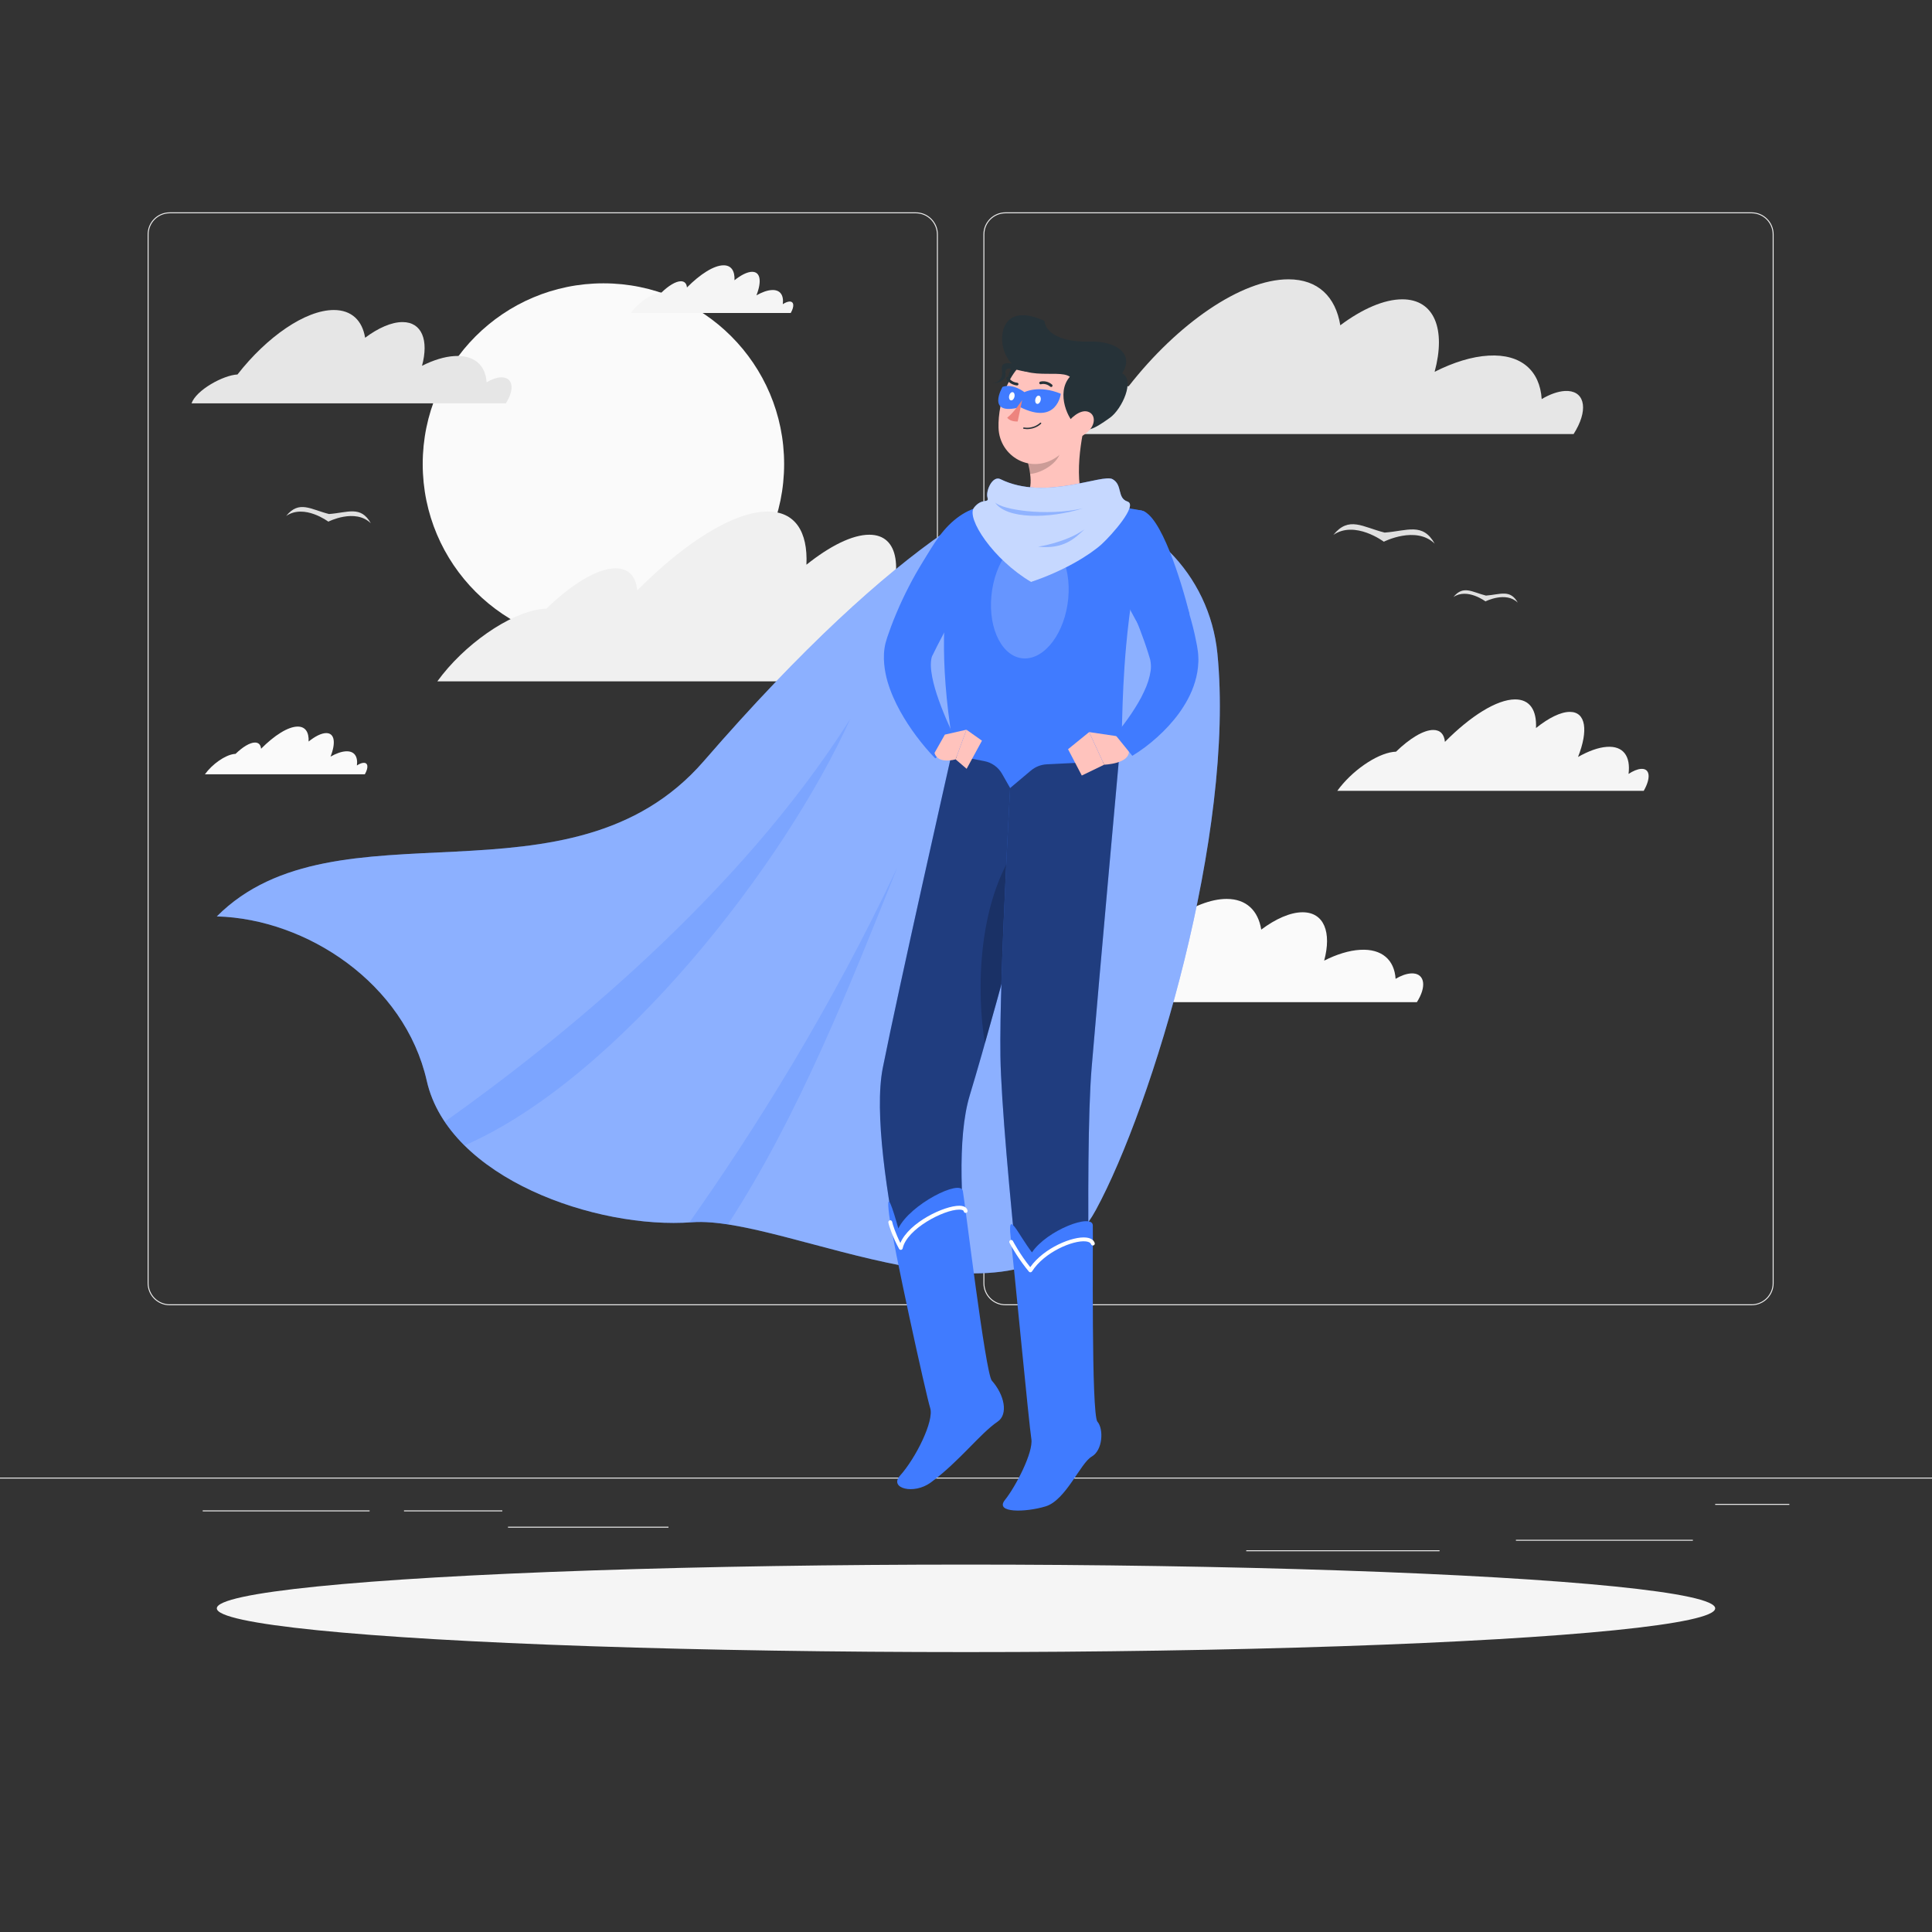 <?xml version="1.0" encoding="utf-8"?>
<!-- Generator: Adobe Illustrator 27.5.0, SVG Export Plug-In . SVG Version: 6.00 Build 0)  -->
<svg version="1.1" xmlns="http://www.w3.org/2000/svg" xmlns:xlink="http://www.w3.org/1999/xlink" x="0px" y="0px"
	 viewBox="0 0 500 500" style="enable-background:new 0 0 500 500;" xml:space="preserve">
<rect x="0" y="0" width="500" height="500" fill="#333333" stroke="none"/>
<g id="Background_Complete">
	<g>
		<rect y="382.398" style="fill:#EBEBEB;" width="500" height="0.25"/>
		<rect x="392.321" y="398.494" style="fill:#EBEBEB;" width="45.79" height="0.25"/>
		<rect x="322.527" y="401.208" style="fill:#EBEBEB;" width="50.029" height="0.25"/>
		<rect x="443.889" y="389.208" style="fill:#EBEBEB;" width="19.192" height="0.25"/>
		<rect x="52.459" y="390.888" style="fill:#EBEBEB;" width="43.193" height="0.25"/>
		<rect x="104.556" y="390.888" style="fill:#EBEBEB;" width="25.444" height="0.25"/>
		<rect x="131.471" y="395.111" style="fill:#EBEBEB;" width="41.529" height="0.25"/>
		<path style="fill:#EBEBEB;" d="M237.014,337.8H43.915c-3.147,0-5.708-2.561-5.708-5.708V60.66c0-3.147,2.561-5.708,5.708-5.708
			h193.099c3.146,0,5.707,2.561,5.707,5.708v271.432C242.721,335.239,240.16,337.8,237.014,337.8z M43.915,55.203
			c-3.01,0-5.458,2.448-5.458,5.458v271.432c0,3.01,2.448,5.458,5.458,5.458h193.099c3.009,0,5.457-2.448,5.457-5.458V60.66
			c0-3.009-2.448-5.458-5.457-5.458H43.915z"/>
		<path style="fill:#EBEBEB;" d="M453.31,337.8H260.212c-3.147,0-5.707-2.561-5.707-5.708V60.66c0-3.147,2.561-5.708,5.707-5.708
			H453.31c3.148,0,5.708,2.561,5.708,5.708v271.432C459.019,335.239,456.458,337.8,453.31,337.8z M260.212,55.203
			c-3.009,0-5.457,2.448-5.457,5.458v271.432c0,3.01,2.448,5.458,5.457,5.458H453.31c3.01,0,5.458-2.448,5.458-5.458V60.66
			c0-3.009-2.448-5.458-5.458-5.458H260.212z"/>
	</g>
	<g>
		<circle style="fill:#FAFAFA;" cx="156.165" cy="120.092" r="46.768"/>
		<path style="fill:#E6E6E6;" d="M61.461,96.915c7.611-9.746,17.566-16.684,24.932-16.684c4.619,0,7.369,2.731,8.099,7.177
			c3.393-2.535,6.824-4.054,9.678-4.054c5.024,0,6.833,4.694,5.047,11.316c2.924-1.476,5.812-2.381,8.415-2.526
			c5.134-0.299,8.018,2.398,8.299,6.785c1.238-0.734,2.493-1.195,3.605-1.263c2.957-0.171,3.74,2.552,1.761,6.076
			c-0.126,0.222-0.255,0.435-0.385,0.649h-5.755h-4.579h-15.906h-7.828h-6.086h-9.375h-1.701H56.427h-6.858
			C50.765,100.937,57.8,97.089,61.461,96.915z"/>
		<path style="fill:#FAFAFA;" d="M289.883,251.091c8.417-10.777,19.426-18.45,27.571-18.45c5.108,0,8.149,3.02,8.957,7.937
			c3.752-2.803,7.546-4.483,10.703-4.483c5.556,0,7.556,5.19,5.581,12.514c3.234-1.633,6.428-2.633,9.306-2.794
			c5.677-0.33,8.867,2.652,9.178,7.503c1.37-0.812,2.757-1.321,3.987-1.397c3.27-0.189,4.136,2.822,1.947,6.719
			c-0.139,0.245-0.282,0.481-0.426,0.717h-6.364h-5.064h-17.59h-8.656h-6.731h-10.367h-1.882h-25.716h-7.584
			C278.055,255.538,285.835,251.284,289.883,251.091z"/>
		<path style="fill:#E6E6E6;" d="M292.11,99.944c12.617-16.156,29.121-27.658,41.331-27.658c7.657,0,12.217,4.527,13.427,11.898
			c5.625-4.202,11.312-6.72,16.045-6.72c8.329,0,11.327,7.781,8.367,18.759c4.848-2.447,9.636-3.947,13.951-4.188
			c8.51-0.495,13.292,3.975,13.758,11.247c2.053-1.217,4.133-1.981,5.977-2.094c4.902-0.283,6.2,4.23,2.919,10.073
			c-0.208,0.368-0.423,0.722-0.638,1.075h-9.541h-7.591h-26.369h-12.976h-10.09h-15.541h-2.82h-38.551h-11.369
			C274.38,106.61,286.042,100.232,292.11,99.944z"/>
		<path style="fill:#F0F0F0;" d="M140.073,157.621c0.475-0.065,0.919-0.098,1.335-0.098c6.567-6.374,13.21-10.443,17.922-10.443
			c3.4,0,5.257,2.125,5.59,5.72c12.27-12.371,24.932-20.412,33.755-20.412c7.118,0,10.428,5.23,10.029,13.76
			c6.071-4.854,11.865-7.763,16.271-7.763c7.741,0,8.941,8.988,3.936,21.67c0,0-0.015,0.016,0.011,0
			c4.987-2.827,9.757-4.576,13.823-4.854c7.994-0.572,11.516,4.592,10.455,13.008c2.167-1.422,4.253-2.304,5.986-2.419
			c4.369-0.311,4.864,4.331,1.32,10.541h-9.403h-6.374h-24.514h-11.48h-10.223h-14.52H156.56h-10.693h-3.805h-15.22h-13.656
			C119.99,166.92,131.724,158.683,140.073,157.621z"/>
		<path style="fill:#F5F5F5;" d="M360.569,194.59c0.255-0.035,0.495-0.053,0.719-0.053c3.535-3.431,7.111-5.622,9.648-5.622
			c1.83,0,2.83,1.144,3.009,3.079c6.605-6.66,13.421-10.988,18.171-10.988c3.832,0,5.614,2.815,5.399,7.408
			c3.268-2.613,6.387-4.179,8.759-4.179c4.167,0,4.813,4.839,2.119,11.665c0,0-0.008,0.009,0.006,0
			c2.685-1.522,5.252-2.463,7.441-2.613c4.304-0.308,6.199,2.472,5.628,7.003c1.167-0.765,2.29-1.24,3.222-1.302
			c2.352-0.167,2.618,2.331,0.711,5.674h-5.062h-3.431h-13.196h-6.18h-5.503h-7.816h-14.768h-5.756h-2.048h-8.193h-7.351
			C349.757,199.596,356.074,195.162,360.569,194.59z"/>
		<path style="fill:#F5F5F5;" d="M170.805,75.751c0.133-0.018,0.258-0.028,0.375-0.028c1.845-1.791,3.711-2.934,5.035-2.934
			c0.955,0,1.477,0.597,1.57,1.607c3.447-3.476,7.005-5.735,9.483-5.735c2,0,2.93,1.469,2.818,3.866
			c1.706-1.364,3.333-2.181,4.571-2.181c2.175,0,2.512,2.525,1.106,6.088c0,0-0.004,0.005,0.003,0
			c1.401-0.794,2.741-1.286,3.884-1.364c2.246-0.161,3.235,1.29,2.937,3.655c0.609-0.399,1.195-0.647,1.682-0.68
			c1.228-0.087,1.367,1.217,0.371,2.961h-2.642h-1.791h-6.887h-3.225h-2.872h-4.079h-7.707h-3.004h-1.069h-4.276h-3.837
			C165.163,78.363,168.46,76.049,170.805,75.751z"/>
		<path style="fill:#FAFAFA;" d="M60.585,195.129c0.133-0.018,0.258-0.028,0.375-0.028c1.845-1.791,3.711-2.934,5.035-2.934
			c0.955,0,1.477,0.597,1.571,1.607c3.447-3.476,7.005-5.735,9.483-5.735c2,0,2.93,1.469,2.818,3.866
			c1.706-1.364,3.333-2.181,4.571-2.181c2.175,0,2.512,2.525,1.106,6.088c0,0-0.004,0.005,0.003,0
			c1.401-0.794,2.741-1.286,3.883-1.364c2.246-0.161,3.235,1.29,2.937,3.655c0.609-0.4,1.195-0.647,1.682-0.68
			c1.228-0.087,1.367,1.217,0.371,2.961h-2.642h-1.791h-6.887h-3.225h-2.872h-4.079h-7.707h-3.004h-1.069h-4.276h-3.837
			C54.943,197.741,58.24,195.427,60.585,195.129z"/>
		<path style="fill:#E0E0E0;" d="M358.338,137.832c-5.693-1.423-9.239-4.357-13.262,0.597c5.603-3.833,13.057,1.766,13.057,1.766
			s8.306-4.234,13.166,0.506C368.189,135.129,364.191,137.409,358.338,137.832z"/>
		<path style="fill:#E0E0E0;" d="M384.567,154.138c-3.615-0.904-5.867-2.767-8.422,0.379c3.559-2.434,8.292,1.122,8.292,1.122
			s5.275-2.689,8.361,0.321C390.823,152.421,388.284,153.869,384.567,154.138z"/>
		<path style="fill:#E0E0E0;" d="M85.144,133.027c-4.755-1.189-7.717-3.639-11.077,0.499c4.681-3.202,10.906,1.475,10.906,1.475
			s6.938-3.537,10.997,0.423C93.372,130.77,90.033,132.674,85.144,133.027z"/>
	</g>
</g>
<g id="Background_Simple" style="display:none;">
	<g style="display:inline;">
		<path style="fill:#407BFF;" d="M176.16,346.805c31.067,26.629,83.495-16.904,109.984-43.456
			c13.339-13.371,23.739-24.239,42.355-29.331c17.277-4.725,29.081-2.653,42.639-17.253c12.469-13.427,15.954-44.307,8.254-60.326
			c-9.447-19.655-26.454-20.274-38.75-33.824c-17.718-19.524,15.129-93.491-42.814-80.965c-15.11,3.267-23.683,17.116-34.407,26.757
			c-15.952,14.341-29.176,15.87-49.979,17.358c-18.973,1.357-39.525,3.99-53.71,18.178c-13.791,13.793-15.228,33.564-30.576,46.64
			c-24.486,20.859-80.553,53.756-33.729,78.917c16.625,8.933,45.963,8.866,57.816,21.966
			C165.785,305.33,157.346,330.679,176.16,346.805z"/>
		<path style="opacity:0.9;fill:#FFFFFF;" d="M176.16,346.805c31.067,26.629,83.495-16.904,109.984-43.456
			c13.339-13.371,23.739-24.239,42.355-29.331c17.277-4.725,29.081-2.653,42.639-17.253c12.469-13.427,15.954-44.307,8.254-60.326
			c-9.447-19.655-26.454-20.274-38.75-33.824c-17.718-19.524,15.129-93.491-42.814-80.965c-15.11,3.267-23.683,17.116-34.407,26.757
			c-15.952,14.341-29.176,15.87-49.979,17.358c-18.973,1.357-39.525,3.99-53.71,18.178c-13.791,13.793-15.228,33.564-30.576,46.64
			c-24.486,20.859-80.553,53.756-33.729,78.917c16.625,8.933,45.963,8.866,57.816,21.966
			C165.785,305.33,157.346,330.679,176.16,346.805z"/>
	</g>
</g>
<g id="Shadow_1_">
	<ellipse id="_x3C_Path_x3E__94_" style="fill:#F5F5F5;" cx="250" cy="416.238" rx="193.889" ry="11.323"/>
</g>
<g id="Character">
	<g>
		<g>
			<g>
				<path style="fill:#407BFF;" d="M274.307,130.051c-10.504-1.091-21.1,1.63-29.846,7.689
					c-16.055,11.124-36.826,29.812-62.301,59.213c-34.598,39.929-95.082,9.193-126.049,40.213
					c23.235,0.621,48.628,17.324,54.338,42.562c5.711,25.238,43.984,38.462,68.643,36.589c24.659-1.874,84.94,32.799,104.514-3.183
					c14.552-26.75,36.072-97.674,31.452-144.045c-2.046-20.535-18.131-36.688-38.67-38.821L274.307,130.051z"/>
				<path style="opacity:0.4;fill:#FFFFFF;" d="M274.307,130.051c-10.504-1.091-21.1,1.63-29.846,7.689
					c-16.055,11.124-36.826,29.812-62.301,59.213c-34.598,39.929-95.082,9.193-126.049,40.213
					c23.235,0.621,48.628,17.324,54.338,42.562c5.711,25.238,43.984,38.462,68.643,36.589c24.659-1.874,84.94,32.799,104.514-3.183
					c14.552-26.75,36.072-97.674,31.452-144.045c-2.046-20.535-18.131-36.688-38.67-38.821L274.307,130.051z"/>
			</g>
			<g>
				<path style="opacity:0.2;fill:#407BFF;" d="M178.411,316.362c0.231-0.015,0.461-0.03,0.682-0.045
					c2.699-0.21,5.832,0.031,9.285,0.559c18.382-28.245,31.809-62.322,43.81-92.31C214.947,261.178,195.181,292.602,178.411,316.362
					z"/>
				<path style="opacity:0.2;fill:#407BFF;" d="M115.099,290.314c1.453,2.173,3.18,4.222,5.113,6.136
					c40.143-17.549,82.921-73.027,99.828-110.377C191.122,231.916,144.399,269.526,115.099,290.314z"/>
			</g>
		</g>
		<g>
			<g>
				<path style="fill:#407BFF;" d="M246.203,195.467c0,0-13.57,59.953-17.734,80.885c-4.56,22.922,13.052,86.439,13.052,86.439
					l14.042-4.139c0,0-11.325-53.024-4.577-75.233c7.324-24.104,23.894-87.037,23.894-87.037L246.203,195.467z"/>
			</g>
			<g style="opacity:0.5;">
				<path d="M246.203,195.467c0,0-13.57,59.953-17.734,80.885c-4.56,22.922,13.052,86.439,13.052,86.439l14.042-4.139
					c0,0-11.325-53.024-4.577-75.233c7.324-24.104,23.894-87.037,23.894-87.037L246.203,195.467z"/>
			</g>
			<g>
				<path style="fill:#407BFF;" d="M230.107,314.347c0.891,7.305,9.557,46.725,10.62,50.037c1.063,3.312-3.669,12.891-7.799,17.513
					c-2.926,3.274,3.557,5.02,7.975,1.76c7.375-5.44,12.769-12.684,17.289-15.742c2.776-1.878,1.79-6.892-1.507-10.61
					c-1.644-1.854-6.936-45.974-7.501-49.091c-0.565-3.117-13.637,3.42-16.695,9.712
					C231.127,313.004,229.217,307.043,230.107,314.347z"/>
				<path style="fill:#FFFFFF;" d="M233.126,323.46c-0.179,0-0.347-0.096-0.436-0.255c-1.515-2.696-2.633-5.919-2.782-6.819
					c-0.045-0.272,0.139-0.53,0.411-0.575c0.267-0.045,0.53,0.138,0.575,0.411c0.107,0.647,0.925,3.09,2.119,5.461
					c2.244-5.308,11.351-9.685,15.322-9.635c1.601,0.028,1.98,0.808,2.064,1.27c0.049,0.272-0.131,0.532-0.403,0.581
					c-0.264,0.048-0.531-0.13-0.581-0.403c-0.067-0.375-0.717-0.442-1.098-0.449c-0.027,0-0.055-0.001-0.082-0.001
					c-3.97,0-13.517,4.955-14.622,10.02c-0.044,0.203-0.209,0.357-0.414,0.388C233.175,323.458,233.15,323.46,233.126,323.46z"/>
			</g>
			<path style="opacity:0.2;" d="M265.107,216.661c-12.65,15.036-12.334,40.973-10.202,53.359
				c4.977-17.522,11.391-41.373,15.597-57.129C269.121,212.877,267.349,213.991,265.107,216.661z"/>
		</g>
		<path style="fill:#407BFF;" d="M254.479,147.331l-1.779,2.63c-0.605,0.931-1.235,1.852-1.83,2.802
			c-1.217,1.88-2.393,3.796-3.546,5.723c-1.124,1.941-2.264,3.879-3.307,5.858l-1.551,2.975l-0.74,1.501l-0.339,0.69
			c-0.029,0.073-0.075,0.134-0.122,0.21c-0.325,0.677-0.503,2.322-0.23,4.132c0.236,1.835,0.759,3.861,1.426,5.903
			c1.337,4.077,3.25,8.363,5.173,12.402l-5.583,4.113c-1.849-1.883-3.397-3.766-4.936-5.805c-1.51-2.033-2.919-4.169-4.189-6.47
			c-1.26-2.308-2.397-4.768-3.227-7.576c-0.405-1.405-0.717-2.922-0.871-4.573c-0.148-1.651-0.128-3.468,0.349-5.436
			c0.127-0.492,0.284-0.991,0.442-1.483l0.338-0.962l0.641-1.792c0.449-1.182,0.9-2.369,1.407-3.524
			c0.975-2.333,2.052-4.612,3.206-6.85c1.141-2.245,2.401-4.422,3.719-6.572c0.67-1.067,1.348-2.134,2.071-3.18
			c0.366-0.524,0.722-1.047,1.107-1.57l1.236-1.631L254.479,147.331z"/>
		<path style="fill:#407BFF;" d="M245.564,135.895c-3.525,3.513-6.112,8.606-8.2,12.412l11.747,10.02
			c4.799-5.396,12.64-16.041,12.605-20.997C261.664,129.919,252.967,128.518,245.564,135.895z"/>
		<g>
			<g>
				<path style="fill:#407BFF;" d="M261.893,195.589c0,0-3.327,56.586-2.986,77.836c0.374,23.27,9.054,98.336,9.054,98.336
					l14.511-2.322c0,0-1.881-70.187,0.046-93.153c2.091-24.926,7.07-79.814,7.07-79.814L261.893,195.589z"/>
			</g>
			<g style="opacity:0.5;">
				<path d="M261.893,195.589c0,0-3.327,56.586-2.986,77.836c0.374,23.27,9.054,98.336,9.054,98.336l14.511-2.322
					c0,0-1.881-70.187,0.046-93.153c2.091-24.926,7.07-79.814,7.07-79.814L261.893,195.589z"/>
			</g>
			<g>
				<path style="fill:#407BFF;" d="M261.554,320.076c0.822,7.314,4.787,48.878,5.357,52.315c0.57,3.437-4.075,12.373-6.828,15.792
					c-2.753,3.42,5.274,3.253,10.516,1.669c5.242-1.584,9.015-11.22,11.926-12.878s3.125-7.176,1.494-9.042
					c-1.631-1.866-1.095-47.648-1.202-50.82c-0.107-3.172-11.814,1.207-15.746,7.003
					C263.447,319.413,260.732,312.762,261.554,320.076z"/>
				<path style="fill:#FFFFFF;" d="M266.665,329.272c-0.147,0-0.288-0.065-0.384-0.179c-2.419-2.891-4.346-6.147-5.027-7.465
					c-0.127-0.245-0.03-0.547,0.215-0.674c0.242-0.126,0.547-0.032,0.674,0.215c0.018,0.035,1.768,3.4,4.482,6.766
					c3.571-5.031,11.009-8.056,14.505-7.655c1.45,0.166,1.981,0.85,2.171,1.394c0.092,0.261-0.046,0.546-0.307,0.637
					c-0.262,0.091-0.546-0.047-0.637-0.307c-0.174-0.496-0.825-0.671-1.341-0.73c-3.306-0.38-10.78,2.786-13.929,7.766
					c-0.086,0.135-0.23,0.221-0.39,0.232C266.688,329.272,266.676,329.272,266.665,329.272z"/>
			</g>
		</g>
		<path style="fill:#407BFF;" d="M247.105,195.496l7.661,1.488c1.924,0.374,3.582,1.561,4.549,3.257l2.109,3.698l5.371-4.519
			c1.159-0.975,2.604-1.544,4.108-1.618l19.119-0.938c0.463-3.528,0.097-15.067,1.421-29.704c0.89-9.828,2.547-21.052,5.728-32.178
			l0.007-0.024c0.372-1.278-0.417-2.587-1.717-2.835c-0.799-0.152-1.763-0.328-2.841-0.509c-2.571-0.432-5.802-0.895-8.978-1.137
			c-5.466-0.414-13.393-0.827-18.238-0.582c-2.814,0.151-5.572,0.493-7.776,0.813c-1.782,0.272-2.544,0.212-3.333,0.397
			c-0.607,0.143-1.406,0.683-1.791,1.176C249.743,135.819,239.381,152.46,247.105,195.496z"/>
		<path style="opacity:0.2;fill:#FFFFFF;" d="M276.461,154.903c-0.827,8.746-5.95,15.683-11.442,15.494
			c-5.492-0.189-9.274-7.432-8.447-16.178c0.827-8.746,5.95-15.683,11.442-15.494C273.506,138.914,277.288,146.157,276.461,154.903z
			"/>
		<path style="fill:#FFC3BD;" d="M244.528,190.117l5.591-1.272l-2.805,7.675c0,0-4.605,1.356-5.469-1.652L244.528,190.117z"/>
		<polygon style="fill:#FFC3BD;" points="254.131,191.688 250.167,198.969 247.314,196.52 250.118,188.845 		"/>
		<path style="fill:#407BFF;" d="M295.395,132.124c-7.436-1.328-10.879,3.493-8.247,12.573c1.358,4.709,4.554,12.356,8.083,17.963
			l12.623-3.711C305.663,150.207,300.369,133.012,295.395,132.124z"/>
		<path style="fill:#FFC3BD;" d="M280.804,109.469l-6.284,4.221l-8.555,5.756c0.282,1.086,0.508,2.179,0.633,3.226
			c0.574,4.305-0.55,8.077-7.47,8.944c0,0-4.68,5.061,5.902,6.852c13.672,2.315,17.811-4.617,17.811-4.617
			C277.515,128.752,279.202,116.265,280.804,109.469z"/>
		<g>
			<g>
				<path style="fill:#407BFF;" d="M258.914,124.006c-2.052-1.014-3.847,3.027-3.358,4.729c0.49,1.702-1.407-0.031-3.488,2.654
					c-2.081,2.685,4.993,13.459,14.764,19.219c8.565-2.84,15.37-7.114,18.294-9.784c2.591-2.367,9.444-10.101,6.671-11.023
					c-2.774-0.922-1.202-4.284-3.862-5.787C285.276,122.512,270.453,129.711,258.914,124.006z"/>
				<path style="opacity:0.7;fill:#FFFFFF;" d="M258.914,124.006c-2.052-1.014-3.847,3.027-3.358,4.729
					c0.49,1.702-1.407-0.031-3.488,2.654c-2.081,2.685,4.993,13.459,14.764,19.219c8.565-2.84,15.37-7.114,18.294-9.784
					c2.591-2.367,9.444-10.101,6.671-11.023c-2.774-0.922-1.202-4.284-3.862-5.787C285.276,122.512,270.453,129.711,258.914,124.006
					z"/>
			</g>
			<g>
				<path style="opacity:0.4;fill:#407BFF;" d="M257.508,130.017c1.777,1.874,13.076,3.683,22.72,1.553
					C271.483,134.304,260.425,134.417,257.508,130.017z"/>
				<path style="opacity:0.4;fill:#407BFF;" d="M268.655,141.478c0,0,7.123-1.007,12-4.482
					C278.196,139.317,275.258,142.21,268.655,141.478z"/>
			</g>
		</g>
		<path style="opacity:0.2;" d="M265.965,119.446c0.282,1.086,0.508,2.179,0.633,3.225c3.236-0.301,7.503-3.039,7.883-5.995
			c0.142-1.112,0.144-2.198,0.039-2.986L265.965,119.446z"/>
		<path style="fill:#263238;" d="M264.644,91.919c-3.739,1.504-6.322,11.706-1.792,14.103S271.726,89.07,264.644,91.919z"/>
		<path style="fill:#FFC3BD;" d="M280.709,103.71c-1.951,7.138-2.73,11.398-7.159,14.514c-6.662,4.687-14.908-0.044-15.131-7.517
			c-0.201-6.726,3.023-17.27,10.708-19.006C276.698,89.99,282.66,96.571,280.709,103.71z"/>
		<path style="fill:#407BFF;" d="M265.125,101.496c0,0-2.981-2.374-5.676-1.367c0,0-4.475,7.632,4.592,5.242
			c9.546,4.776,10.49-3.473,10.49-3.473C268.818,99.529,265.125,101.496,265.125,101.496z"/>
		<path style="fill:#263238;" d="M290.4,96.612c3.414,1.695,0.009,9.244-3.159,11.51c-4.294,3.072-6.296,4.078-8.576,2.03
			c-2.081-1.158-5.533-8.359-1.785-12.649c-3.178-2.292-13.924,2.282-17.051-6.79c-1.399-4.061-0.27-12.506,10.451-7.691
			c0.595,4.333,6.76,5.53,11.488,5.368C288.883,88.145,293.704,91.662,290.4,96.612z"/>
		<path style="fill:#263238;" d="M264.394,93.907c-2.606,0.734-5.524-1.132-5.087,2.009c0.437,3.141-2.499,3.297-2.499,3.297
			s3.734-0.085,3.414-2.525c-0.32-2.439,2.724-0.811,5.317-0.504C268.133,96.491,265.855,93.496,264.394,93.907z"/>
		<path style="fill:#FFC3BD;" d="M281.966,111.291c-1.37,1.496-3.192,2.338-4.715,2.535c-2.292,0.297-2.691-1.828-1.428-3.814
			c1.137-1.788,3.699-4.096,5.698-3.478C283.491,107.143,283.533,109.58,281.966,111.291z"/>
		<path style="fill:#FFFFFF;" d="M269.329,103.57c-0.123,0.587-0.534,1.013-0.92,0.951c-0.385-0.062-0.598-0.588-0.475-1.174
			c0.123-0.587,0.534-1.013,0.92-0.951C269.239,102.457,269.452,102.983,269.329,103.57z"/>
		<path style="fill:#FFFFFF;" d="M262.555,102.667c-0.123,0.587-0.534,1.013-0.92,0.951c-0.385-0.062-0.598-0.587-0.476-1.174
			c0.123-0.587,0.534-1.013,0.92-0.951C262.465,101.554,262.678,102.08,262.555,102.667z"/>
		<path style="fill:#ED847E;" d="M264.536,103.527c0,0-2.048,3.172-3.865,4.57c0.84,1.136,2.706,0.977,2.706,0.977L264.536,103.527z
			"/>
		<path style="fill:#263238;" d="M265.621,111.047c2.353,0.094,3.747-1.32,3.811-1.386c0.068-0.07,0.066-0.181-0.003-0.248
			c-0.069-0.067-0.18-0.064-0.248,0.006c-0.016,0.016-1.601,1.629-4.192,1.211c-0.096-0.016-0.186,0.05-0.203,0.146
			c-0.017,0.096,0.047,0.186,0.143,0.201C265.168,111.016,265.399,111.038,265.621,111.047z"/>
		<path style="fill:#263238;" d="M272.162,100.137c0.054-0.02,0.105-0.053,0.146-0.099c0.129-0.146,0.117-0.368-0.029-0.495
			c-1.434-1.257-3.002-0.792-3.067-0.771c-0.18,0.037-0.293,0.253-0.237,0.439c0.055,0.185,0.25,0.288,0.436,0.231
			c0.065-0.019,1.275-0.357,2.401,0.631C271.911,100.16,272.046,100.18,272.162,100.137z"/>
		<path style="fill:#263238;" d="M263.537,99.242c-0.052-0.099-0.15-0.171-0.27-0.184c-1.586-0.169-2.209-1.31-2.215-1.321
			c-0.09-0.171-0.303-0.234-0.474-0.141c-0.171,0.092-0.237,0.304-0.148,0.474c0,0,0.001,0.001,0.001,0.002
			c0.032,0.06,0.805,1.476,2.753,1.683c0.193,0.021,0.368-0.119,0.391-0.312C263.583,99.371,263.568,99.301,263.537,99.242z"/>
		<path style="fill:#FFC3BD;" d="M289.267,190.557l-7.4-1.095l3.896,8.441c0,0,6.739-0.213,6.387-3.675L289.267,190.557z"/>
		<path style="fill:#407BFF;" d="M298.822,136.962c1.304,2.393,2.371,4.63,3.435,6.995c1.044,2.345,2.033,4.716,2.936,7.135
			c0.895,2.426,1.761,4.867,2.49,7.389c0.748,2.518,1.428,5.068,1.924,7.74l0.197,0.994c0.069,0.376,0.143,0.905,0.204,1.349
			c0.076,0.465,0.085,0.926,0.113,1.388c0.032,0.464,0.036,0.92,0.012,1.371c-0.064,1.812-0.377,3.543-0.858,5.119
			c-0.94,3.18-2.487,5.817-4.149,8.15c-1.703,2.322-3.589,4.332-5.595,6.148c-0.996,0.913-2.046,1.752-3.104,2.567
			c-1.09,0.816-2.126,1.531-3.387,2.302l-4.365-5.389c0.639-0.806,1.414-1.773,2.089-2.685c0.704-0.915,1.36-1.863,2.002-2.798
			c1.258-1.887,2.419-3.789,3.283-5.689c0.912-1.873,1.492-3.76,1.725-5.384c0.122-0.818,0.106-1.561,0.015-2.216
			c-0.008-0.168-0.033-0.327-0.073-0.477c-0.036-0.152-0.044-0.311-0.103-0.45l-0.388-1.274c-1.323-4.279-3.063-8.642-4.922-12.967
			c-0.941-2.163-1.911-4.326-2.904-6.479l-2.986-6.355L298.822,136.962z"/>
		<polygon style="fill:#FFC3BD;" points="276.411,193.895 279.966,200.704 285.762,197.903 281.867,189.462 		"/>
	</g>
</g>
</svg>

